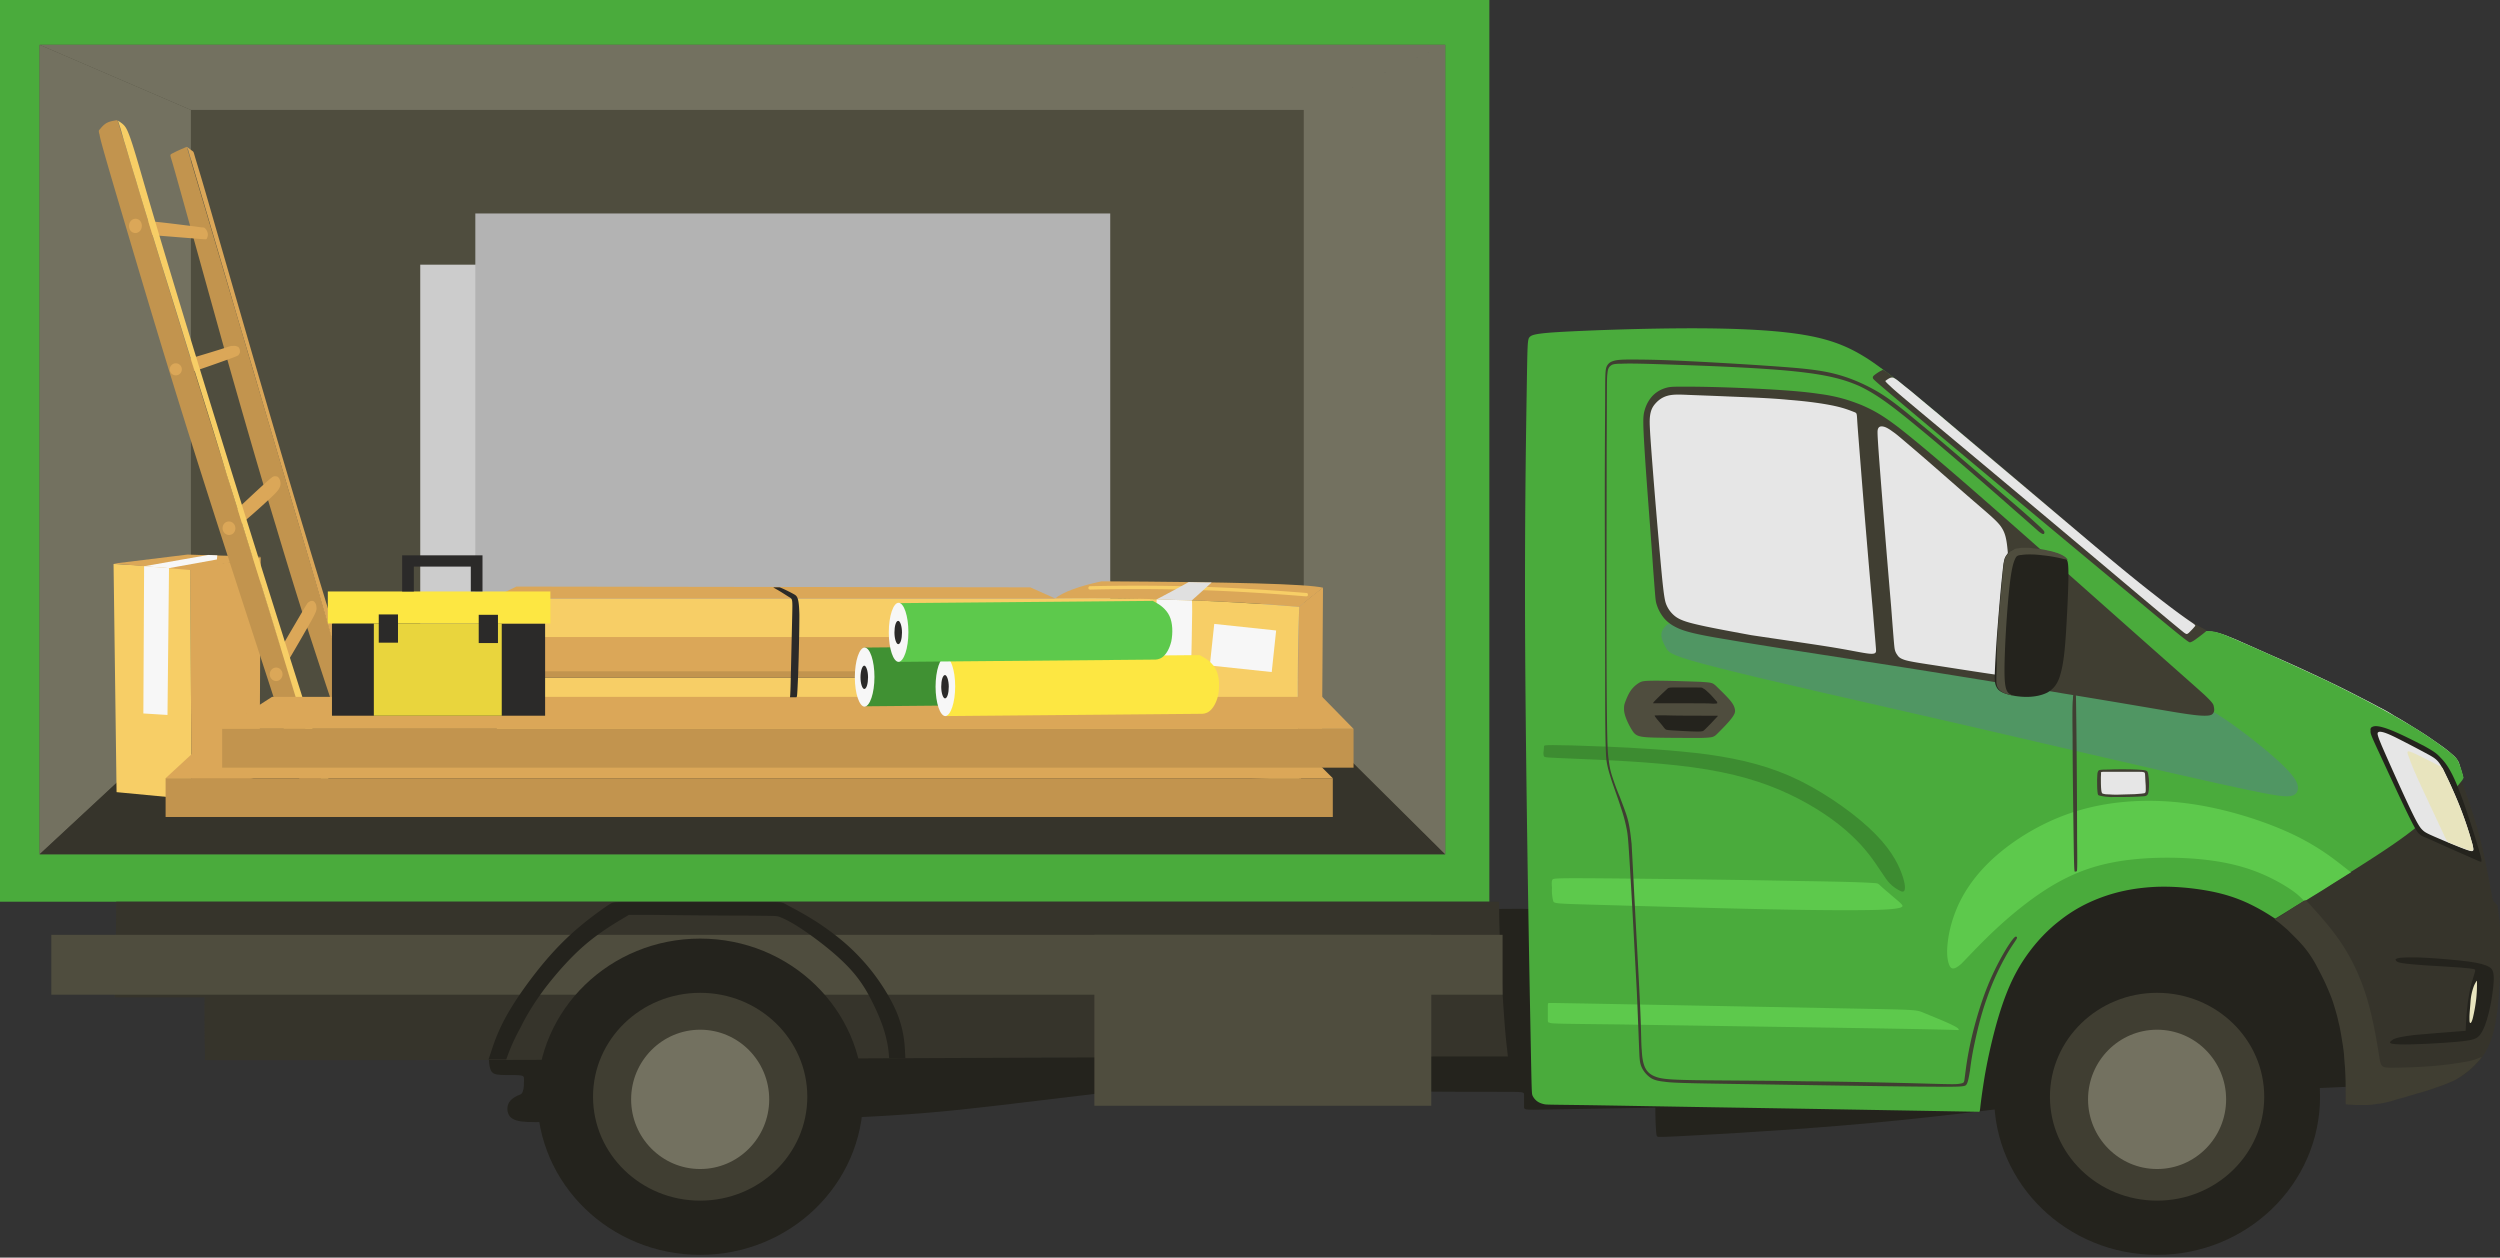 <svg width="330" height="166" fill="none" xmlns="http://www.w3.org/2000/svg"><rect width="100%" height="100%" fill="#333333" stroke="none"/><g clip-path="url(#clip0_2_15580)"><path fill-rule="evenodd" clip-rule="evenodd" d="M64.436 137.761c.05 1.143.05 2.484.25 3.23.198.745.647.845 1.394.894.796.05 1.892 0 2.49.05.597.05.597.199.597.597 0 .447 0 1.143-.15 1.49-.099.398-.298.448-.697.597-.398.199-.946.497-1.195 1.043-.249.547-.199 1.243.2 1.74.398.447 1.145.646 2.29.696 1.195.049 2.839 0 10.308-.05 7.47-.05 20.765-.149 30.276-.447 9.511-.348 15.238-.945 21.213-1.64 5.976-.696 12.25-1.491 18.076-2.137 5.777-.646 11.055-1.094 16.483-1.094 5.428 0 11.005.547 14.092.845 3.088.298 3.685.447 6.822.497 3.088.05 8.665.05 11.454.05 2.788 0 2.838 0 2.838.397v1.591c0 .397.05.397 2.938.348l11.503-.199 2.888-.05v.646c0 .646.05 1.889.1 2.485.049.646.099.646.199.696.099.049.199.099 5.527-.199 5.328-.298 15.935-.895 26.641-1.988 10.706-1.093 21.512-2.584 27.986-3.28 6.473-.696 8.664-.547 10.059-.447 1.394.099 1.991.149 7.17-.05s14.889-.696 19.769-.894c4.88-.249 4.88-.249 4.432-.746-.448-.497-1.294-1.491-2.191-2.336-.896-.894-1.842-1.64-4.332-7.603-2.49-5.964-6.523-17.146-14.192-20.873-7.669-3.727-18.923 0-26.442 2.336-7.519 2.335-11.304 3.28-15.437 6.709-4.083 3.429-8.515 9.293-11.254 12.921-2.738 3.678-3.834 5.119-9.312 5.964-5.477.845-15.337 1.143-18.673-2.286-3.337-3.38-.15-10.486-4.034-14.164-3.884-3.678-14.889-3.926-34.658-1.789-19.769 2.137-48.352 6.709-67.374 8.846-19.022 2.187-28.434 1.988-34.708 1.839-6.225-.149-9.262-.249-11.005.199-1.743.447-2.241 1.341-2.39 2.335-.05 1.094.05 2.088.05 3.231z" fill="#24231D"/><path d="M196.596 0H0v119.025h196.596V0z" fill="#4AAB3C"/><path fill-rule="evenodd" clip-rule="evenodd" d="M170.154 139.5c20.516-.05 24.699-.05 26.79-.05h2.092l-.05-.497c-.05-.497-.199-1.54-.398-4.125a274.34 274.34 0 01-.548-9.74c-.149-2.883-.149-4.473-.149-5.268v-.795H15.337v1.143c0 1.143-.05 3.379-.05 4.522v1.243c0 .099-.05.347-.05 1.341-.049.945-.049 2.684-.099 3.529v.845H27.04s-.05 0-.05 1.342c0 1.341 0 4.025.05 5.367v1.54c0 .05.05.05 8.166.05 8.167 0 24.45 0 51.041-.099 26.492-.149 63.391-.298 83.907-.348z" fill="#36342B"/><path d="M198.339 123.398H6.772v7.902H198.34v-7.902z" fill="#4F4D3E"/><path d="M188.927 123.398h-44.468v22.562h44.468v-22.562z" fill="#4F4D3E"/><path fill-rule="evenodd" clip-rule="evenodd" d="M67.076 139.152l-.25.696h-2.34l.3-.895c.298-.894.846-2.733 2.24-5.168 1.394-2.435 3.635-5.467 5.577-7.654 1.942-2.186 3.536-3.528 4.83-4.572 1.345-1.043 2.39-1.789 2.938-2.137.548-.348.548-.348 2.69-.348h18.573c1.594 0 1.594 0 2.291.398.747.398 2.191 1.143 3.984 2.286 1.792 1.193 3.884 2.733 5.826 4.87 1.942 2.088 3.685 4.771 4.631 7.008.946 2.286 1.046 4.174 1.095 5.119l.05.944h-2.141l-.05-.597c-.05-.596-.199-1.789-.697-3.329-.498-1.541-1.394-3.479-2.291-5.02-.946-1.59-1.942-2.783-3.436-4.174-1.493-1.392-3.535-2.932-5.029-3.926-1.494-.994-2.39-1.392-2.888-1.591-.498-.198-.598-.149-3.884-.198-3.237 0-9.66-.05-12.897-.1H83.01l-.995.597c-.996.596-2.988 1.789-4.93 3.478-1.942 1.69-3.785 3.827-5.229 5.716-1.394 1.888-2.39 3.528-3.137 5.069a26.301 26.301 0 00-1.643 3.528z" fill="#24231D"/><path d="M92.422 165.641c11.881 0 21.512-9.345 21.512-20.873s-9.631-20.873-21.512-20.873c-11.88 0-21.512 9.345-21.512 20.873s9.631 20.873 21.512 20.873z" fill="#24231D"/><path d="M92.422 158.484c7.81 0 14.142-6.141 14.142-13.716 0-7.575-6.332-13.716-14.142-13.716s-14.142 6.141-14.142 13.716c0 7.575 6.331 13.716 14.142 13.716z" fill="#403E32"/><path fill-rule="evenodd" clip-rule="evenodd" d="M92.422 154.31c5.03 0 9.113-4.125 9.113-9.194 0-5.069-4.084-9.194-9.113-9.194-5.03 0-9.113 4.125-9.113 9.194 0 5.069 4.083 9.194 9.113 9.194z" fill="#737160"/><path d="M284.735 165.641c11.881 0 21.512-9.345 21.512-20.873s-9.631-20.873-21.512-20.873-21.512 9.345-21.512 20.873 9.631 20.873 21.512 20.873z" fill="#24231D"/><path d="M284.735 158.484c7.811 0 14.143-6.141 14.143-13.716 0-7.575-6.332-13.716-14.143-13.716-7.81 0-14.142 6.141-14.142 13.716 0 7.575 6.332 13.716 14.142 13.716z" fill="#403E32"/><path fill-rule="evenodd" clip-rule="evenodd" d="M284.735 154.31c5.03 0 9.113-4.125 9.113-9.194 0-5.069-4.083-9.194-9.113-9.194-5.029 0-9.112 4.125-9.112 9.194 0 5.069 4.083 9.194 9.112 9.194z" fill="#737160"/><path d="M190.769 5.914H5.229v106.849h185.54V5.914z" fill="#4F4D3E"/><path fill-rule="evenodd" clip-rule="evenodd" d="M5.229 112.763V5.914l19.968 8.598v79.714L5.229 112.763z" fill="#737160"/><path fill-rule="evenodd" clip-rule="evenodd" d="M5.229 112.763l19.968-18.537h146.899l18.673 18.537H5.229z" fill="#36342B"/><path fill-rule="evenodd" clip-rule="evenodd" d="M190.77 112.763V5.914l-18.674 8.598v79.714l18.674 18.537zm-.001-106.849H5.229l19.968 8.598h146.899l18.673-8.598z" fill="#737160"/><path fill-rule="evenodd" clip-rule="evenodd" d="M312.123 107.296c3.038-1.54 7.569-3.479 9.91-4.423 2.34-.944 2.39-.944 2.44-.944.049 0 .049 0 .547 1.391.498 1.392 1.494 4.125 2.241 6.958.747 2.833 1.245 5.715 1.544 7.206.249 1.441.299 1.441.398 1.541l.399.397c.099.1.099.149.149.746.1.596.249 1.789.299 3.479.05 1.739 0 3.975-.1 6.112-.099 2.137-.299 4.125-.647 5.765-.349 1.591-.797 2.833-1.643 3.976a10.066 10.066 0 01-3.685 3.081c-1.693.845-3.835 1.441-4.93 1.74-1.096.298-1.096.298-1.793.497-.697.198-2.091.646-3.436.844-1.344.199-2.739.15-3.436.1-.697-.05-.747-.05-.747-.1v-.447c0-.397.05-1.242 0-2.982-.049-1.739-.199-4.373-.697-6.858-.498-2.435-1.344-4.721-2.29-6.659-.947-1.938-1.992-3.479-3.138-4.771-1.145-1.243-2.39-2.187-3.137-2.734-.747-.546-.996-.745-1.145-.795-.149-.099-.149-.099.1-.298.199-.199.597-.596 1.792-2.137 1.146-1.54 3.088-4.274 4.781-6.212 1.643-1.839 3.187-2.932 6.224-4.473z" fill="#36342B"/><path fill-rule="evenodd" clip-rule="evenodd" d="M314.016 93.331c-.897-.497-2.092-1.093-3.436-1.789-1.345-.696-2.789-1.391-4.681-2.286a208.835 208.835 0 00-6.025-2.733l-4.034-1.79c-.847-.397-1.295-.546-1.643-.695-.349-.15-.648-.249-.946-.348a5.65 5.65 0 00-.747-.199c-.249-.05-.449-.1-.648-.1s-.398-.049-.498-.049c-.099 0-.099 0 4.084 2.336s12.548 7.057 17.03 9.94c4.482 2.882 5.079 3.876 6.125 4.621 1.046.746 2.589 1.243 3.535 1.69.996.447 1.395.795 1.843.894.398.1.797 0 .996-.049.199-.05.199-.05.099-.398a43.013 43.013 0 00-.398-1.342c-.1-.348-.1-.348-.149-.447-.05-.099-.15-.249-.249-.398-.1-.149-.199-.248-.399-.447-.199-.149-.448-.398-.946-.795-.498-.398-1.245-.895-2.091-1.491-.847-.596-1.843-1.193-2.639-1.69-.797-.497-1.445-.894-2.092-1.242a18.277 18.277 0 00-2.091-1.193z" fill="#fff"/><path fill-rule="evenodd" clip-rule="evenodd" d="M324.423 103.718c.797-.944.797-.944.697-1.342a16.58 16.58 0 00-.548-1.69c-.199-.496-.398-.745-1.444-1.59a53.92 53.92 0 00-5.677-3.777c-2.738-1.64-6.274-3.479-10.009-5.317a432.758 432.758 0 00-10.258-4.672c-2.49-1.093-3.485-1.54-4.282-1.789-.797-.248-1.345-.248-1.643-.248-.299 0-.299 0-1.445-.746-1.145-.745-3.386-2.187-6.124-4.324-2.739-2.137-5.926-5.02-10.856-9.194-4.88-4.224-11.503-9.79-16.134-13.666-4.631-3.877-7.37-6.113-9.86-7.803-2.49-1.64-4.83-2.683-8.565-3.33-3.734-.646-8.913-.894-14.939-.894-6.025 0-12.947.248-16.731.447-3.785.199-4.382.398-4.681.696-.299.298-.299.745-.398 7.057-.1 6.311-.299 18.487-.2 34.788.1 16.301.449 36.726.648 47.113s.199 10.784.299 11.132c.149.348.398.646.697.845.299.199.647.298.896.348.249.05.349.05 4.283.099 3.933.05 11.552.199 21.014.348 9.461.149 20.665.348 26.342.447 5.627.1 5.677.1 5.726.1.05 0 .1 0 .15-.448.05-.447.149-1.391.498-3.627.348-2.237 1.095-5.765 1.992-8.697.896-2.933 1.892-5.219 3.236-7.256 1.345-2.038 2.988-3.827 4.731-5.169 1.743-1.391 3.585-2.385 5.627-3.131 2.042-.745 4.233-1.192 6.673-1.341 2.44-.15 5.129.099 7.32.497 2.191.397 3.884.993 5.278 1.64a25.795 25.795 0 013.038 1.689l.547.348 2.192-1.342c2.191-1.342 6.573-4.025 9.909-6.162 3.336-2.137 5.627-3.727 7.619-5.467 1.892-1.69 3.535-3.628 4.382-4.572z" fill="#4AAB3C"/><path fill-rule="evenodd" clip-rule="evenodd" d="M293.749 94.971c2.091 1.392 5.726 4.225 7.618 6.063 1.893 1.839 2.042 2.634 1.942 3.181-.099.547-.448.845-1.244.895-.797.049-2.092-.1-9.512-1.74-7.419-1.64-20.964-4.82-33.861-7.802-12.947-2.982-25.247-5.715-31.621-7.355-6.374-1.59-6.772-2.038-7.121-2.634-.348-.597-.697-1.292-.647-1.889.05-.596.498-.994.747-1.242.249-.2.249-.2 10.706 1.143 10.507 1.391 31.472 4.125 42.676 5.665s12.648 1.938 13.893 2.435c1.245.497 2.241 1.143 3.037 1.491.797.348 1.295.348 3.387 1.79z" fill="#509663"/><path fill-rule="evenodd" clip-rule="evenodd" d="M227.818 84.386c3.984.696 10.507 1.69 18.823 2.982a2051.07 2051.07 0 0125.745 4.174c7.32 1.193 11.851 1.988 14.54 2.435 2.689.448 3.536.497 4.084.497.547 0 .747-.05.946-.149a.726.726 0 00.299-.447c.049-.199 0-.447-.05-.696-.05-.248-.199-.497-1.245-1.49-1.096-.995-3.137-2.784-8.515-7.555-5.378-4.77-14.093-12.523-20.168-17.84-6.075-5.319-9.511-8.2-11.752-9.94-2.29-1.74-3.436-2.286-4.78-2.883-1.394-.546-2.988-1.143-5.677-1.49-2.639-.398-6.374-.597-9.66-.746-3.287-.15-6.225-.199-7.868-.199-1.644 0-2.042 0-2.59.15a3.934 3.934 0 00-1.743.993c-.547.547-.946 1.292-1.145 2.087-.199.746-.199 1.541.05 5.567.249 4.025.846 11.33 1.095 15.157.299 3.827.299 4.224.449 4.721a5.34 5.34 0 00.846 1.69c.448.596 1.046 1.093 2.042 1.54.896.398 2.29.796 6.274 1.442z" fill="#403E32"/><path fill-rule="evenodd" clip-rule="evenodd" d="M223.635 82.348c-1.643-.397-2.241-.745-2.689-1.143a3.747 3.747 0 01-.946-1.292c-.199-.447-.349-.894-.697-4.622a1034.29 1034.29 0 01-1.245-14.76c-.299-3.976-.349-4.92-.249-5.665.099-.696.299-1.143.697-1.59.398-.448.896-.846 1.643-1.044.747-.2 1.644-.15 2.839-.1 1.245.05 2.738.1 5.079.2 2.34.099 5.477.198 8.017.446 2.589.2 4.631.497 6.025.796 1.395.298 2.191.646 2.59.795.398.149.398.149.448 1.043.05.895.199 2.684.598 7.753a1791.3 1791.3 0 001.493 17.692c.349 4.324.399 4.722.399 5.02 0 .298-.1.497-.996.397-.896-.1-2.639-.497-5.478-.944-2.838-.447-6.722-.994-10.009-1.49-3.237-.597-5.926-1.094-7.519-1.492zm24.55-19.978a2345.19 2345.19 0 001.444 17.692c.349 4.572.398 5.07.448 5.467.05.397.199.696.349.894.149.249.348.448.747.597.348.149.896.298 3.187.646 2.29.348 6.374.994 8.415 1.292 2.042.298 2.042.298 2.142-1.292.099-1.59.248-4.771.298-7.703.05-2.883-.049-5.517-.199-7.206-.149-1.69-.348-2.436-.846-3.181-.498-.745-1.395-1.49-3.586-3.38-2.191-1.888-5.726-5.019-7.768-6.758-2.042-1.74-2.49-2.137-2.938-2.435-.398-.299-.797-.547-1.095-.647-.299-.099-.548-.099-.698 0-.149.1-.249.299-.249.647 0 .347 0 .844.349 5.367z" fill="#E6E6E6"/><path fill-rule="evenodd" clip-rule="evenodd" d="M264.319 75.689c-.2 1.69-.449 4.77-.648 7.256a147.874 147.874 0 00-.348 5.665c-.05 1.193 0 1.64.199 2.038.149.348.448.646 1.145.894.697.249 1.793.448 2.839.448 1.045 0 2.041-.2 2.788-.597.747-.447 1.345-1.093 1.693-2.435.399-1.342.598-3.33.747-5.815.15-2.534.299-5.566.299-7.255 0-1.69-.1-1.939-.398-2.237-.299-.248-.847-.546-1.694-.745a15.996 15.996 0 00-3.087-.497c-.946-.1-1.544-.05-2.042.149a1.64 1.64 0 00-.995.795c-.2.249-.349.646-.498 2.336z" fill="#24231D"/><path fill-rule="evenodd" clip-rule="evenodd" d="M263.871 81.106c.199-2.336.398-4.374.498-5.517.099-1.143.149-1.391.199-1.54.049-.2.049-.299.099-.398.05-.1.1-.199.199-.348.1-.1.2-.248.349-.397.1-.1.199-.2.349-.249.149-.05.249-.149.398-.199.149-.05.299-.099.448-.099.15 0 .299-.05.498-.05h.747c.299 0 .647.05 1.046.1.398.05.896.1 1.344.198.399.1.747.15 1.046.249.299.1.548.15.847.298.249.1.498.249.697.398l.298.298c.05.05.05.05-.497-.05a18.142 18.142 0 00-2.789-.497c-1.096-.149-2.191-.149-2.789-.05-.597.05-.697.15-.896.597-.199.447-.448 1.242-.697 3.479-.249 2.186-.498 5.765-.598 8.25-.099 2.435-.099 3.777 0 4.621.1.845.299 1.193.598 1.392.299.199.647.298.797.298.199.05.199.05-.05 0a9.713 9.713 0 01-.996-.249 5.12 5.12 0 01-.548-.198c-.149-.05-.249-.15-.348-.199-.1-.1-.2-.15-.249-.248-.1-.1-.15-.2-.2-.299-.049-.1-.099-.198-.099-.348-.05-.149-.05-.348-.05-.646 0-.248 0-.596.05-2.087-.05-1.59.099-4.174.299-6.51zm-49.299 13.518c.199.596.648 1.49 1.046 2.037.398.497.846.646 2.589.696 1.743.05 4.781.05 6.374.05 1.544-.05 1.644-.1 2.142-.597.497-.497 1.394-1.391 1.842-1.988.448-.596.498-.845.448-1.143-.05-.298-.149-.646-.647-1.242-.498-.597-1.394-1.441-1.843-1.889-.498-.447-.597-.447-2.041-.546-1.444-.05-4.233-.15-5.826-.15-1.544 0-1.893.05-2.241.249a3.64 3.64 0 00-1.146 1.044c-.348.497-.597 1.143-.747 1.54-.149.398-.149.597-.149.845 0 .249 0 .497.199 1.094z" fill="#4F4D3E"/><path fill-rule="evenodd" clip-rule="evenodd" d="M218.755 94.971c.249.298.697.795.897 1.094.249.298.298.298 1.095.347.847.05 2.44.15 3.237.15.797 0 .797 0 1.145-.348.349-.348.996-.994 1.295-1.342.348-.348.348-.348.299-.398h-1.544c-1.394 0-4.033 0-5.378-.05-1.344 0-1.394 0-1.394.05.05.1.099.199.348.497zm4.382-2.137h-4.929s-.05-.05.298-.397c.349-.348 1.046-1.044 1.395-1.342.348-.348.348-.348 1.095-.348h2.888c.747 0 .797 0 .897.1.099.05.298.149.597.447.349.298.797.795 1.046 1.093.249.249.249.298.249.348v.1s-.05.049-.548.049c-.548-.05-1.593-.05-2.988-.05z" fill="#24231D"/><path fill-rule="evenodd" clip-rule="evenodd" d="M276.818 102.923c0 .497 0 1.193.05 1.59.049.398.049.447.249.497.199.05.498.149 1.494.199.995 0 2.639 0 3.535-.05.896-.05 1.096-.05 1.195-.149.15-.099.249-.199.299-.745.05-.497.05-1.392-.05-1.889-.05-.497-.149-.596-.299-.646-.149-.05-.249-.099-1.245-.149-.995-.05-2.788-.05-3.784 0-.996 0-1.096.05-1.195.099-.1.05-.15.149-.199.348 0 .149-.05.448-.05.895z" fill="#403E32"/><path fill-rule="evenodd" clip-rule="evenodd" d="M277.315 102.625c0 .447 0 1.242.05 1.64.05.397.1.447.199.497.15.049.349.099.847.099.548.05 1.394.05 2.241 0 .796 0 1.593-.05 1.992-.099.398-.05.448-.05.498-.1.049-.05.099-.099.099-.397 0-.299 0-.796-.05-1.193 0-.398-.049-.746-.049-.944-.05-.199-.1-.249-.797-.249h-4.681c-.299 0-.299.05-.349.1.05.149 0 .198 0 .646z" fill="#E6E6E6"/><path fill-rule="evenodd" clip-rule="evenodd" d="M263.124 122.951c2.041-1.938 4.78-4.225 7.469-5.865 2.689-1.64 5.279-2.683 8.466-3.28 3.137-.596 6.871-.695 10.009-.497 3.137.199 5.726.696 7.917 1.442a23.418 23.418 0 015.129 2.485c1.146.745 1.594 1.242 1.843 1.49.249.249.249.249.796-.099.548-.348 1.644-.994 2.64-1.64.996-.646 1.992-1.242 2.44-1.541l.498-.298-1.146-.894c-1.145-.895-3.386-2.684-6.971-4.324-3.585-1.64-8.565-3.23-13.445-3.876-4.88-.646-9.71-.398-14.092.845-4.383 1.242-8.217 3.528-10.956 5.864-2.738 2.336-4.332 4.721-5.278 6.808-.946 2.137-1.295 4.026-1.394 5.368-.1 1.341.099 2.186.348 2.634.249.397.648.397 1.494-.348.797-.795 2.191-2.336 4.233-4.274z" fill="#5DC94C"/><path fill-rule="evenodd" clip-rule="evenodd" d="M313.966 99.196c.996 2.137 2.788 6.063 3.834 8.2 1.046 2.137 1.295 2.485 1.594 2.733.249.249.547.298 1.743.845a394.65 394.65 0 004.581 2.037c1.245.547 1.543.696 1.743.746.149 0 .199-.149-.399-2.087-.597-1.988-1.792-5.765-2.739-8.051-.946-2.286-1.643-3.081-2.191-3.628-.497-.547-.846-.795-2.091-1.491-1.245-.646-3.386-1.74-4.731-2.237-1.344-.496-1.842-.447-2.091-.347-.299.1-.349.298-.299.546-.05.298.05.597 1.046 2.734z" fill="#24231D"/><path fill-rule="evenodd" clip-rule="evenodd" d="M314.613 98.947c.847 1.938 2.54 5.715 3.536 7.803.996 2.087 1.294 2.484 1.593 2.783.299.298.548.447 1.693.944 1.146.497 3.137 1.342 4.133 1.69.996.347 1.046.248.797-.696a49.998 49.998 0 00-1.494-4.572c-.747-1.939-1.743-4.076-2.34-5.268-.648-1.193-.897-1.442-1.992-2.038a161.9 161.9 0 00-4.183-2.187c-1.195-.596-1.693-.745-1.992-.795-.299-.05-.398 0-.498.1-.05.149-.099.298.747 2.236z" fill="#E6E6E6"/><path fill-rule="evenodd" clip-rule="evenodd" d="M326.116 110.576c.199.696.299.944.299 1.143.05.199.05.298.05.398 0 .099-.05.149-.1.149-.1.05-.199 0-.349 0-.149-.05-.348-.1-.597-.199s-.598-.199-.996-.397c-.398-.15-.896-.348-1.145-.448-.249-.099-.249-.099-.897-1.491-.647-1.391-1.942-4.125-2.838-6.063-.896-1.938-1.345-3.031-1.544-3.677-.249-.597-.249-.746-.149-.796.099-.05.299 0 1.046.348.747.348 2.091 1.044 2.788 1.392.697.348.697.348.896.795.2.447.648 1.292 1.096 2.336a57.825 57.825 0 011.444 3.528c.448 1.193.797 2.286.996 2.982z" fill="#E8E4BE"/><path fill-rule="evenodd" clip-rule="evenodd" d="M302.911 119.671c.498-.298.946-.597 1.195-.746.249-.149.249-.149 1.095.795.847.945 2.59 2.833 3.984 4.97 1.394 2.137 2.49 4.523 3.287 7.206.796 2.684 1.294 5.715 1.543 7.306.249 1.59.299 1.689 1.444 1.739 1.146 0 3.387-.05 5.329-.199a47.913 47.913 0 004.73-.596c1.096-.199 1.594-.447 1.843-.547.249-.099.249-.099.099.1-.149.198-.498.596-.846.944a10.89 10.89 0 01-1.146.994c-.398.298-.796.596-1.444.944-.647.298-1.593.696-2.539.994-.946.348-1.942.646-2.54.795-.597.199-.846.249-.996.298-.149.05-.249.1-.647.199-.399.1-1.096.298-1.693.497-.648.149-1.195.298-1.793.348-.597.099-1.145.149-1.593.149h-1.046c-.349 0-.747-.05-1.046-.05-.249 0-.398-.049-.448-.049-.05 0-.05 0-.05-.398v-2.137c0-.944-.05-2.037-.149-2.932-.05-.894-.1-1.541-.249-2.435-.15-.895-.299-1.988-.548-2.932-.199-.944-.448-1.74-.697-2.535-.249-.795-.598-1.59-.946-2.385-.349-.795-.797-1.64-1.245-2.485a14.264 14.264 0 00-1.643-2.485c-.698-.845-1.594-1.69-2.241-2.336-.697-.596-1.146-.994-1.395-1.143l-.249-.199.2-.099c.199-.099.547-.348.996-.596.448-.348.946-.646 1.444-.994z" fill="#403E32"/><path fill-rule="evenodd" clip-rule="evenodd" d="M316.754 137.86c1.743.05 5.478-.149 7.619-.348 2.141-.199 2.639-.397 3.038-.994.448-.596.796-1.59 1.095-2.783.299-1.143.498-2.485.598-3.429.099-.944.099-1.541 0-1.938-.1-.398-.249-.596-.648-.795-.398-.199-1.095-.448-2.589-.646-1.494-.199-3.834-.398-5.577-.497-1.743-.1-2.889-.05-3.486 0-.598.099-.647.198-.548.348.1.149.199.248.797.347.597.1 1.593.199 3.087.299 1.494.099 3.486.198 4.681.298 1.195.099 1.544.149 1.743.199.199.049.199.149.05.646-.15.497-.498 1.491-.697 2.733-.249 1.242-.349 2.833-.399 3.678-.05.844-.05.994-.05 1.043v.05l-1.294.099c-1.295.1-3.884.299-5.478.448-1.593.198-2.29.348-2.739.546-.597.398-.896.646.797.696z" fill="#24231D"/><path fill-rule="evenodd" clip-rule="evenodd" d="M326.465 130.405a3.4 3.4 0 01.398-.845c.1-.149.1-.149.1.249s0 1.093-.1 2.038a21.698 21.698 0 01-.448 2.534c-.149.596-.299.696-.349.646-.099-.05-.099-.248-.099-.745 0-.547.099-1.392.149-2.137.05-.696.199-1.292.349-1.74z" fill="#E8E4BE"/><path fill-rule="evenodd" clip-rule="evenodd" d="M213.925 135.226c8.914.149 26.542.398 35.405.547 8.864.149 9.063.199 9.163.199.099 0 .05 0 .05-.05s.049-.199-.897-.646c-.896-.448-2.788-1.193-3.734-1.591-.947-.397-.947-.397-8.814-.546-7.868-.149-23.604-.447-31.671-.597-8.067-.149-8.515-.149-8.714-.149-.249 0-.299 0-.349.05-.05.05-.05.199-.05.646v1.491c0 .348.05.398.2.398.199.149.498.149 9.411.248zm-8.914-16.35c.1.397.15.397 5.378.546 5.179.149 15.487.448 22.757.597 7.27.149 11.553.149 14.043.099 2.489-.05 3.236-.199 3.635-.298.398-.149.398-.249.05-.597-.349-.347-.996-.844-1.544-1.341a20.356 20.356 0 01-1.245-1.094c-.249-.198-.249-.198-1.096-.248-.846-.05-2.639-.149-9.71-.249-7.071-.149-19.52-.298-25.794-.348-6.324-.049-6.474 0-6.573.199-.1.199-.1.497-.05 1.044a5.61 5.61 0 00.149 1.69z" fill="#5DC94C"/><path fill-rule="evenodd" clip-rule="evenodd" d="M203.816 99.841c.1.15.249.15 3.785.299 3.535.149 10.407.397 15.835 1.143 5.428.745 9.312 1.938 12.698 3.528 3.386 1.591 6.275 3.578 8.217 5.417 1.991 1.839 3.087 3.529 3.784 4.572.697 1.044.996 1.491 1.345 1.839.348.348.697.597 1.045.795.349.199.598.348.797.199.149-.149.249-.646-.149-1.888-.399-1.243-1.245-3.231-3.586-5.616-2.34-2.386-6.174-5.169-9.959-7.057-3.834-1.889-7.619-2.833-12.15-3.479-4.532-.596-9.86-.895-13.545-1.044-3.735-.149-5.876-.198-6.971-.198-1.096 0-1.146.05-1.146.149 0 .149-.049.348-.049.596-.05.298-.05.596.049.745z" fill="#3D8C31"/><path fill-rule="evenodd" clip-rule="evenodd" d="M222.639 47.66c4.084.198 9.91.546 13.644.844 3.735.299 5.378.646 6.972 1.143 1.593.497 3.087 1.193 4.482 1.988 1.344.795 2.539 1.64 5.577 4.175 3.037 2.485 7.868 6.66 10.905 9.293 3.038 2.584 4.233 3.678 4.88 4.274.648.597.697.696.747.795.05.1 0 .249-.05.299-.099.05-.249 0-.448-.15-.199-.099-.348-.298-3.436-2.981-3.037-2.684-8.963-7.853-12.847-11.033-3.834-3.18-5.677-4.423-7.669-5.367-2.041-.895-4.282-1.491-8.664-1.939-4.382-.447-10.956-.695-15.238-.844-4.283-.15-6.274-.2-7.37-.15-1.095 0-1.295.1-1.494.249-.199.149-.398.348-.448 1.044-.1.695-.05 1.789-.1 9.939 0 8.15-.049 23.308 0 31.359.05 8.001.15 8.896.249 9.591.1.696.15 1.193.399 2.038.249.795.647 1.938 1.095 2.982.399 1.093.847 2.137 1.096 3.18.249 1.044.348 2.088.448 2.982.05.945.1 1.74.299 5.666.199 3.926.597 10.983.797 15.157.199 4.175.149 5.417.249 6.461.049 1.044.199 1.839.498 2.385.298.547.746.895 1.493 1.144.747.248 1.843.347 5.03.397 3.237.05 8.615.05 14.491.149 5.875.05 12.349.199 15.835.298 3.486.1 4.033.1 4.432.05.398-.05.597-.099.697-.199.099-.099.099-.248.199-.994.1-.745.249-2.087.697-4.174.448-2.088 1.245-4.97 2.241-7.455.996-2.485 2.191-4.572 2.888-5.616.697-1.043.847-1.043.946-.994.1.05.15.15-.099.497-.249.398-.747 1.044-1.444 2.336a33.55 33.55 0 00-2.391 5.417c-.747 2.087-1.245 4.224-1.593 5.864a37.214 37.214 0 00-.598 3.579c-.149.844-.249 1.491-.448 1.789-.199.348-.498.348-6.523.298-5.976-.05-17.678-.249-24.301-.348-6.623-.099-8.117-.149-9.112-.298-.996-.1-1.494-.298-1.893-.596-.448-.348-.846-.796-1.095-1.392-.249-.596-.249-1.242-.299-2.385-.05-1.144-.1-2.784-.299-7.405-.249-4.622-.647-12.176-.896-16.251-.249-4.076-.299-4.572-.448-5.318-.15-.745-.349-1.64-.797-2.932-.398-1.292-1.046-2.932-1.394-4.125-.349-1.143-.498-1.789-.548-2.982-.05-1.193-.1-2.932-.1-9.194 0-6.262-.05-16.996-.05-24.5 0-7.505.05-11.729.05-14.015 0-2.286.05-2.684.1-2.982a1.32 1.32 0 01.348-.696c.15-.149.299-.248.598-.347.299-.1.747-.2 2.141-.2 1.395 0 3.486 0 7.569.2zm50.942 49.498c0 3.827.099 10.834.149 14.362.05 3.529.1 3.529.149 3.529.05 0 .2 0 .249-.05.05-.049.1-.149.05-4.025 0-3.877-.05-11.53-.099-15.406-.05-3.877-.05-3.976-.1-4.026-.05-.05-.199-.05-.249.05-.05.1-.1.248-.1.646-.049.447-.099 1.093-.049 4.92zm5.527-22.811c1.643 1.391 3.336 2.833 5.029 4.075a71.827 71.827 0 004.482 3.23c1.195.796 1.992 1.193 2.341 1.392.398.199.348.199.049.447-.298.249-.896.696-1.245.944-.348.249-.498.299-.647.348-.149.05-.249.05-7.171-5.715-6.921-5.715-20.665-17.195-27.587-23.01-6.921-5.814-7.071-5.963-7.121-6.112-.049-.15-.049-.249.2-.448.249-.198.697-.497.946-.596.249-.15.249-.15 2.639 1.839 2.39 1.938 7.171 5.864 11.453 9.442 4.283 3.578 8.017 6.759 10.706 9.045 2.639 2.336 4.233 3.727 5.926 5.119z" fill="#403E32"/><path fill-rule="evenodd" clip-rule="evenodd" d="M249.629 49.846c-.249.05-.498.249-.647.348-.15.1-.1.1-.1.15.05.049.1.148.598.596.498.497 1.493 1.341 7.818 6.61a7147.76 7147.76 0 0124.001 20.127c6.076 5.118 6.673 5.566 6.972 5.814.348.249.398.249.647.05.199-.199.598-.596.747-.795.199-.2.199-.2-.597-.746-.797-.546-2.391-1.69-4.781-3.578-2.44-1.888-5.677-4.572-8.913-7.305-3.237-2.734-6.474-5.467-10.009-8.449-3.536-2.982-7.32-6.162-9.661-8.15-2.34-1.938-3.187-2.684-3.884-3.23-.697-.547-1.145-.945-1.494-1.193-.299-.2-.448-.298-.697-.249z" fill="#E6E6E6"/><path d="M139.28 34.937H55.473v52.182h83.807V34.937z" fill="#CCC"/><path d="M146.55 28.178H62.743V87.12h83.807V28.18z" fill="#B3B3B3"/><path fill-rule="evenodd" clip-rule="evenodd" d="M150.037 93.381l8.863.15-.547-13.618-8.864.05.548 13.418zm15.038-.447l8.814-.249-.548-13.17-8.814.299.548 13.12z" fill="#999"/><path fill-rule="evenodd" clip-rule="evenodd" d="M174.636 77.577c-1.345 1.044-2.391 1.889-3.138 2.535-9.461-.845-20.217-1.193-32.268-1.093 1.146-.895 3.187-1.64 6.175-2.287 17.429.1 27.139.348 29.231.845z" fill="#DBA758"/><path fill-rule="evenodd" clip-rule="evenodd" d="M174.486 99.543a511.61 511.61 0 01-2.987 3.479c-.2-7.554-.2-15.207 0-22.91a38.533 38.533 0 013.137-2.535l-.15 21.966z" fill="#DBA758"/><path fill-rule="evenodd" clip-rule="evenodd" d="M171.499 80.112c-.249 6.51-.249 14.163 0 22.91-21.761-1.093-32.617-1.64-32.617-1.64-.05-11.48.1-18.934.398-22.364 10.756-.149 21.512.2 32.219 1.094zm-27.587-2.286c-.15 0-.249-.1-.249-.199 0-.149.099-.248.199-.248 4.681-.1 9.361-.1 14.142.05 4.78.148 9.561.447 14.441.844.149 0 .199.1.199.249s-.1.198-.249.198c-4.88-.397-9.66-.695-14.441-.844a263.14 263.14 0 00-14.042-.05z" fill="#F7CE66"/><path fill-rule="evenodd" clip-rule="evenodd" d="M152.676 79.118c1.643.05 3.187.1 4.631.149.199-.15-.15 9.691-.15 13.617 0 0-4.581-.149-4.83-.149.05 0 .15-4.572.349-13.617z" fill="#F7F7F7"/><path fill-rule="evenodd" clip-rule="evenodd" d="M157.307 79.267l-4.631-.15c2.838-1.49 4.232-2.285 4.232-2.285 2.042.05 3.038.05 3.038.05a289.178 289.178 0 01-2.639 2.385z" fill="#E0E0E0"/><path d="M160.281 82.357l-.585 5.486 8.171.866.584-5.485-8.17-.867z" fill="#F7F7F7"/><path fill-rule="evenodd" clip-rule="evenodd" d="M25.297 105.507l8.963-3.081.15-28.874-9.312 1.49.199 30.465z" fill="#DBA758"/><path fill-rule="evenodd" clip-rule="evenodd" d="M25.297 105.507l-.2-30.464-10.108-.597.398 30.117 9.91.944z" fill="#F7CE66"/><path fill-rule="evenodd" clip-rule="evenodd" d="M14.989 74.397l10.108.844 9.312-1.739-9.66-.298-9.76 1.193z" fill="#DBA758"/><path fill-rule="evenodd" clip-rule="evenodd" d="M19.022 74.744l3.287.249-.2 19.382-3.186-.199.1-19.432z" fill="#F7F7F7"/><path fill-rule="evenodd" clip-rule="evenodd" d="M22.309 74.993l-3.287-.248 8.466-1.491 1.195.05-.05.546-6.324 1.143z" fill="#F7F7F7"/><path d="M140.077 89.455H65.582v7.653h74.495v-7.653z" fill="#F7CE66"/><path fill-rule="evenodd" clip-rule="evenodd" d="M140.077 89.455H65.582l5.229-2.286h65.93l3.336 2.286z" fill="#C2944E"/><path d="M141.671 83.541H67.175v5.07h74.496v-5.07z" fill="#DBA758"/><path fill-rule="evenodd" clip-rule="evenodd" d="M141.671 83.54H67.175L72.404 82h65.93l3.337 1.54z" fill="#C2944E"/><path d="M139.33 79.019H64.835v5.069h74.495v-5.07z" fill="#F7CE66"/><path fill-rule="evenodd" clip-rule="evenodd" d="M139.33 79.019H64.835l3.336-1.59 67.823.099 3.336 1.49z" fill="#DBA758"/><path fill-rule="evenodd" clip-rule="evenodd" d="M24.101 26.24c1.245 4.473 3.536 12.723 5.776 20.774 2.291 8.05 4.532 15.853 6.524 22.363 1.942 6.51 3.585 11.778 4.88 15.705a1050.38 1050.38 0 002.639 8c.448 1.343.448 1.343.846 1.343h2.042c.05 0 .05 0-3.635-12.524-3.685-12.524-11.105-37.521-14.79-49.995L24.65 19.382l-.349.149c-.348.149-1.046.447-1.394.646-.349.15-.349.199-.398.248 0 .05-.05.05.05.398.099.298.298.944 1.543 5.417z" fill="#C2944E"/><path fill-rule="evenodd" clip-rule="evenodd" d="M39.438 69.278c-1.742-5.914-3.784-12.772-5.228-17.692-1.444-4.97-2.39-8.002-3.735-12.673-1.344-4.622-3.187-10.834-4.233-14.363-1.045-3.528-1.294-4.373-1.394-4.77l-.2-.398.15.1c.15.099.449.347.598.447.15.099.15.099.348.795.2.695.648 2.087 1.793 6.063 1.145 3.976 3.038 10.535 4.88 16.897a3766.421 3766.421 0 005.279 18.09 1702.276 1702.276 0 004.73 15.704c1.594 5.268 3.337 10.834 4.183 13.617l.847 2.783-.1.1c-.1.099-.349.248-.448.347l-.1.1-.1-.398c-.099-.398-.298-1.143-.796-2.684a730.846 730.846 0 00-2.24-7.554c-1.047-3.677-2.49-8.597-4.234-14.511zM26.69 30.017c.15 0 .3 0 .449.199.15.149.299.497.299.745 0 .249-.1.447-.15.547-.05.1-.05.1-1.294 0l-4.98-.398c-1.245-.1-1.245-.1-1.295-.298-.05-.199-.1-.596-.199-.895-.1-.298-.15-.496-.2-.596-.049-.1 0-.149 1.146-.05 1.146.1 3.436.398 4.681.547 1.195.15 1.394.199 1.544.199zm2.54 16.053c-1.095.347-3.087.944-4.083 1.242-.996.298-.996.298-.896.546.1.249.298.796.448 1.044.15.248.199.298.249.298.05 0 .1 0 1.145-.348a221.535 221.535 0 004.233-1.49c1.095-.398 1.145-.448 1.195-.547.05-.1.15-.199.15-.348 0-.15 0-.398-.1-.497-.05-.15-.15-.199-.3-.249-.149-.05-.348-.099-.547-.05-.2-.049-.398.05-1.494.398zm5.677 17.79c-.946.846-2.739 2.535-3.585 3.33-.847.796-.747.796-.598.945.15.149.448.397.598.646.15.199.249.348.299.447.05.05.05.05.896-.646.846-.696 2.44-2.137 3.336-2.982.896-.845.996-1.093 1.096-1.341.1-.249.1-.448.05-.696a1.133 1.133 0 00-.3-.597c-.149-.1-.298-.1-.497-.1-.2.05-.349.15-1.295.995zm4.93 16.997c-.697 1.193-1.992 3.38-2.64 4.523l-.647 1.093.25.199c.199.199.597.596.796.845.2.199.2.199.15.199l.647-1.094a297.76 297.76 0 002.639-4.572c.697-1.242.747-1.49.747-1.74 0-.248-.05-.596-.2-.745a.41.41 0 00-.398-.248.568.568 0 00-.398.149c-.15.05-.249.199-.946 1.391z" fill="#DBA758"/><path fill-rule="evenodd" clip-rule="evenodd" d="M15.287 25.445c1.992 6.709 5.777 19.63 9.76 32.253 3.984 12.673 8.067 25.097 10.607 32.9 2.54 7.802 3.486 10.933 3.934 12.474.498 1.54.498 1.54.548 1.59.1 0 .248.05.697.1.498.049 1.245.149 1.693.198.398.05.448.05.448.05l-.548-1.988c-.548-1.988-1.693-5.914-4.233-14.015-2.49-8.1-6.373-20.326-9.86-31.508a3211.131 3211.131 0 01-8.713-28.128c-2.042-6.71-2.988-9.99-3.536-11.63-.498-1.689-.548-1.788-.598-1.838-.05-.05-.05-.05-.298 0-.25.05-.648.1-1.046.298-.399.199-.747.596-.896.795-.2.2-.2.249-.2.299 0 .05 0 .198.1.496.05.348.15.895 2.141 7.654z" fill="#C2944E"/><path fill-rule="evenodd" clip-rule="evenodd" d="M15.934 17.046c-.1-.348-.248-.745-.298-.944l-.1-.199.15.1c.149.099.398.248.647.496.249.249.448.597.747 1.392.299.795.697 2.038 1.544 4.97.846 2.932 2.19 7.554 4.93 16.598 2.738 9.045 6.921 22.563 10.556 34.142a5527.01 5527.01 0 008.266 26.141c1.544 4.821 1.544 4.821 1.395 4.92-.15.05-.449.199-.648.298l-.15.05-.148-.547c-.15-.546-.449-1.59-1.345-4.472-.896-2.883-2.34-7.604-3.735-12.176a1237.763 1237.763 0 00-4.083-13.22c-1.295-4.124-2.44-7.901-3.735-11.927-1.195-4.025-2.54-8.3-4.033-13.07-1.494-4.771-3.088-9.99-4.532-14.562-1.394-4.572-2.639-8.547-3.436-11.28-.846-2.734-1.245-4.225-1.543-5.12-.25-.894-.349-1.242-.448-1.59z" fill="#F7CE66"/><path fill-rule="evenodd" clip-rule="evenodd" d="M17.877 30.762c.448 0 .846-.397.846-.944 0-.546-.348-.944-.846-.944-.448 0-.847.398-.847.944 0 .547.349.944.847.944z" fill="#DBA758"/><path d="M23.205 49.548a.796.796 0 10.002-1.592.796.796 0 00-.002 1.592z" fill="#DBA758"/><path fill-rule="evenodd" clip-rule="evenodd" d="M30.226 70.62c.498 0 .847-.398.847-.895s-.399-.894-.847-.894c-.498 0-.847.397-.847.894s.399.895.847.895zm6.224 19.282c.449 0 .847-.397.847-.894s-.398-.895-.846-.895c-.449 0-.847.398-.847.895s.398.894.846.894zm-14.59 12.822l4.631-4.274h145.157l4.282 4.274H21.86z" fill="#DBA758"/><path d="M175.93 102.724H21.86v5.119h154.07v-5.119z" fill="#C2944E"/><path fill-rule="evenodd" clip-rule="evenodd" d="M29.33 96.214l6.573-4.224h138.633l4.133 4.224H29.33z" fill="#DBA758"/><path d="M178.669 96.214H29.329v5.119h149.34v-5.12z" fill="#C2944E"/><path fill-rule="evenodd" clip-rule="evenodd" d="M104.772 78.422a21.163 21.163 0 00-1.494-.745c-.349-.15-.349-.15-.498-.15h-.598c-.149 0-.149 0 .299.25.448.248 1.295.794 1.693 1.043.448.248.448.248.398 2.435l-.199 8.647c-.05 2.137-.099 2.137-.099 2.137h.796c.15 0 .15 0 .249-2.137.1-2.137.199-6.46.199-8.746-.049-2.336-.298-2.485-.746-2.734z" fill="#2B2A29"/><path d="M71.956 82.298H43.82v12.176h28.135V82.298z" fill="#2B2A29"/><path d="M72.653 78.074h-29.38V82.3h29.38v-4.225z" fill="#FDE742"/><path d="M66.23 82.298H49.347v12.176H66.23V82.298z" fill="#E9D53D"/><path d="M52.535 81.106h-2.54v3.727h2.54v-3.727zm13.196.049h-2.54v3.728h2.54v-3.728z" fill="#2B2A29"/><path fill-rule="evenodd" clip-rule="evenodd" d="M53.083 73.303H63.69v4.771h-1.544v-3.28h-7.52v3.28h-1.543v-4.77z" fill="#2B2A29"/><path fill-rule="evenodd" clip-rule="evenodd" d="M148.991 92.586c.448-.348.896-1.044 1.145-2.087.199-1.044.199-2.386-.249-3.33s-1.295-1.491-1.743-1.74l-.448-.248-5.577.05-22.409.198-5.577.05v7.753l5.577-.05 22.409-.199 5.577-.05h.199c.199.05.648 0 1.096-.347z" fill="#409133"/><path fill-rule="evenodd" clip-rule="evenodd" d="M114.133 85.479c.697 0 1.295 1.74 1.295 3.876 0 2.137-.598 3.877-1.295 3.926-.697 0-1.295-1.739-1.295-3.876 0-2.187.598-3.926 1.295-3.926z" fill="#F7F7F7"/><path fill-rule="evenodd" clip-rule="evenodd" d="M114.083 87.865c.249 0 .498.695.498 1.54 0 .845-.199 1.54-.498 1.54-.249 0-.498-.695-.498-1.54 0-.894.249-1.54.498-1.54z" fill="#2B2A29"/><path fill-rule="evenodd" clip-rule="evenodd" d="M159.647 93.878c.448-.348.896-1.044 1.145-2.087.199-1.044.199-2.386-.249-3.33s-1.294-1.49-1.743-1.74l-.448-.248-5.577.05-22.408.199-5.577.05v7.751l5.577-.05 22.408-.198 5.577-.05h.199c.2 0 .648 0 1.096-.348z" fill="#FDE742"/><path fill-rule="evenodd" clip-rule="evenodd" d="M124.789 86.722c.697 0 1.295 1.74 1.295 3.876 0 2.137-.598 3.876-1.295 3.926-.697 0-1.294-1.74-1.294-3.876 0-2.137.597-3.926 1.294-3.926z" fill="#F7F7F7"/><path fill-rule="evenodd" clip-rule="evenodd" d="M124.74 89.107c.249 0 .498.696.498 1.54 0 .846-.2 1.541-.498 1.541-.249 0-.498-.695-.498-1.54 0-.845.199-1.54.498-1.54z" fill="#2B2A29"/><path fill-rule="evenodd" clip-rule="evenodd" d="M153.472 86.722c.448-.348.896-1.044 1.145-2.088.2-1.043.2-2.385-.249-3.33-.448-.944-1.294-1.49-1.742-1.739l-.449-.248-5.577.05-22.408.198-5.577.05v7.753l5.577-.05 22.408-.199 5.577-.05h.2c.199 0 .647 0 1.095-.347z" fill="#5DC94C"/><path fill-rule="evenodd" clip-rule="evenodd" d="M118.615 79.565c.697 0 1.294 1.74 1.294 3.877 0 2.137-.597 3.876-1.294 3.926-.698 0-1.295-1.74-1.295-3.877 0-2.186.597-3.926 1.295-3.926z" fill="#F7F7F7"/><path fill-rule="evenodd" clip-rule="evenodd" d="M118.565 81.95c.249 0 .498.696.498 1.541s-.199 1.54-.498 1.54c-.249 0-.498-.695-.498-1.54 0-.845.199-1.54.498-1.54z" fill="#2B2A29"/></g><defs><clipPath id="clip0_2_15580"><path fill="#fff" d="M0 0h330v165.69H0z"/></clipPath></defs></svg>